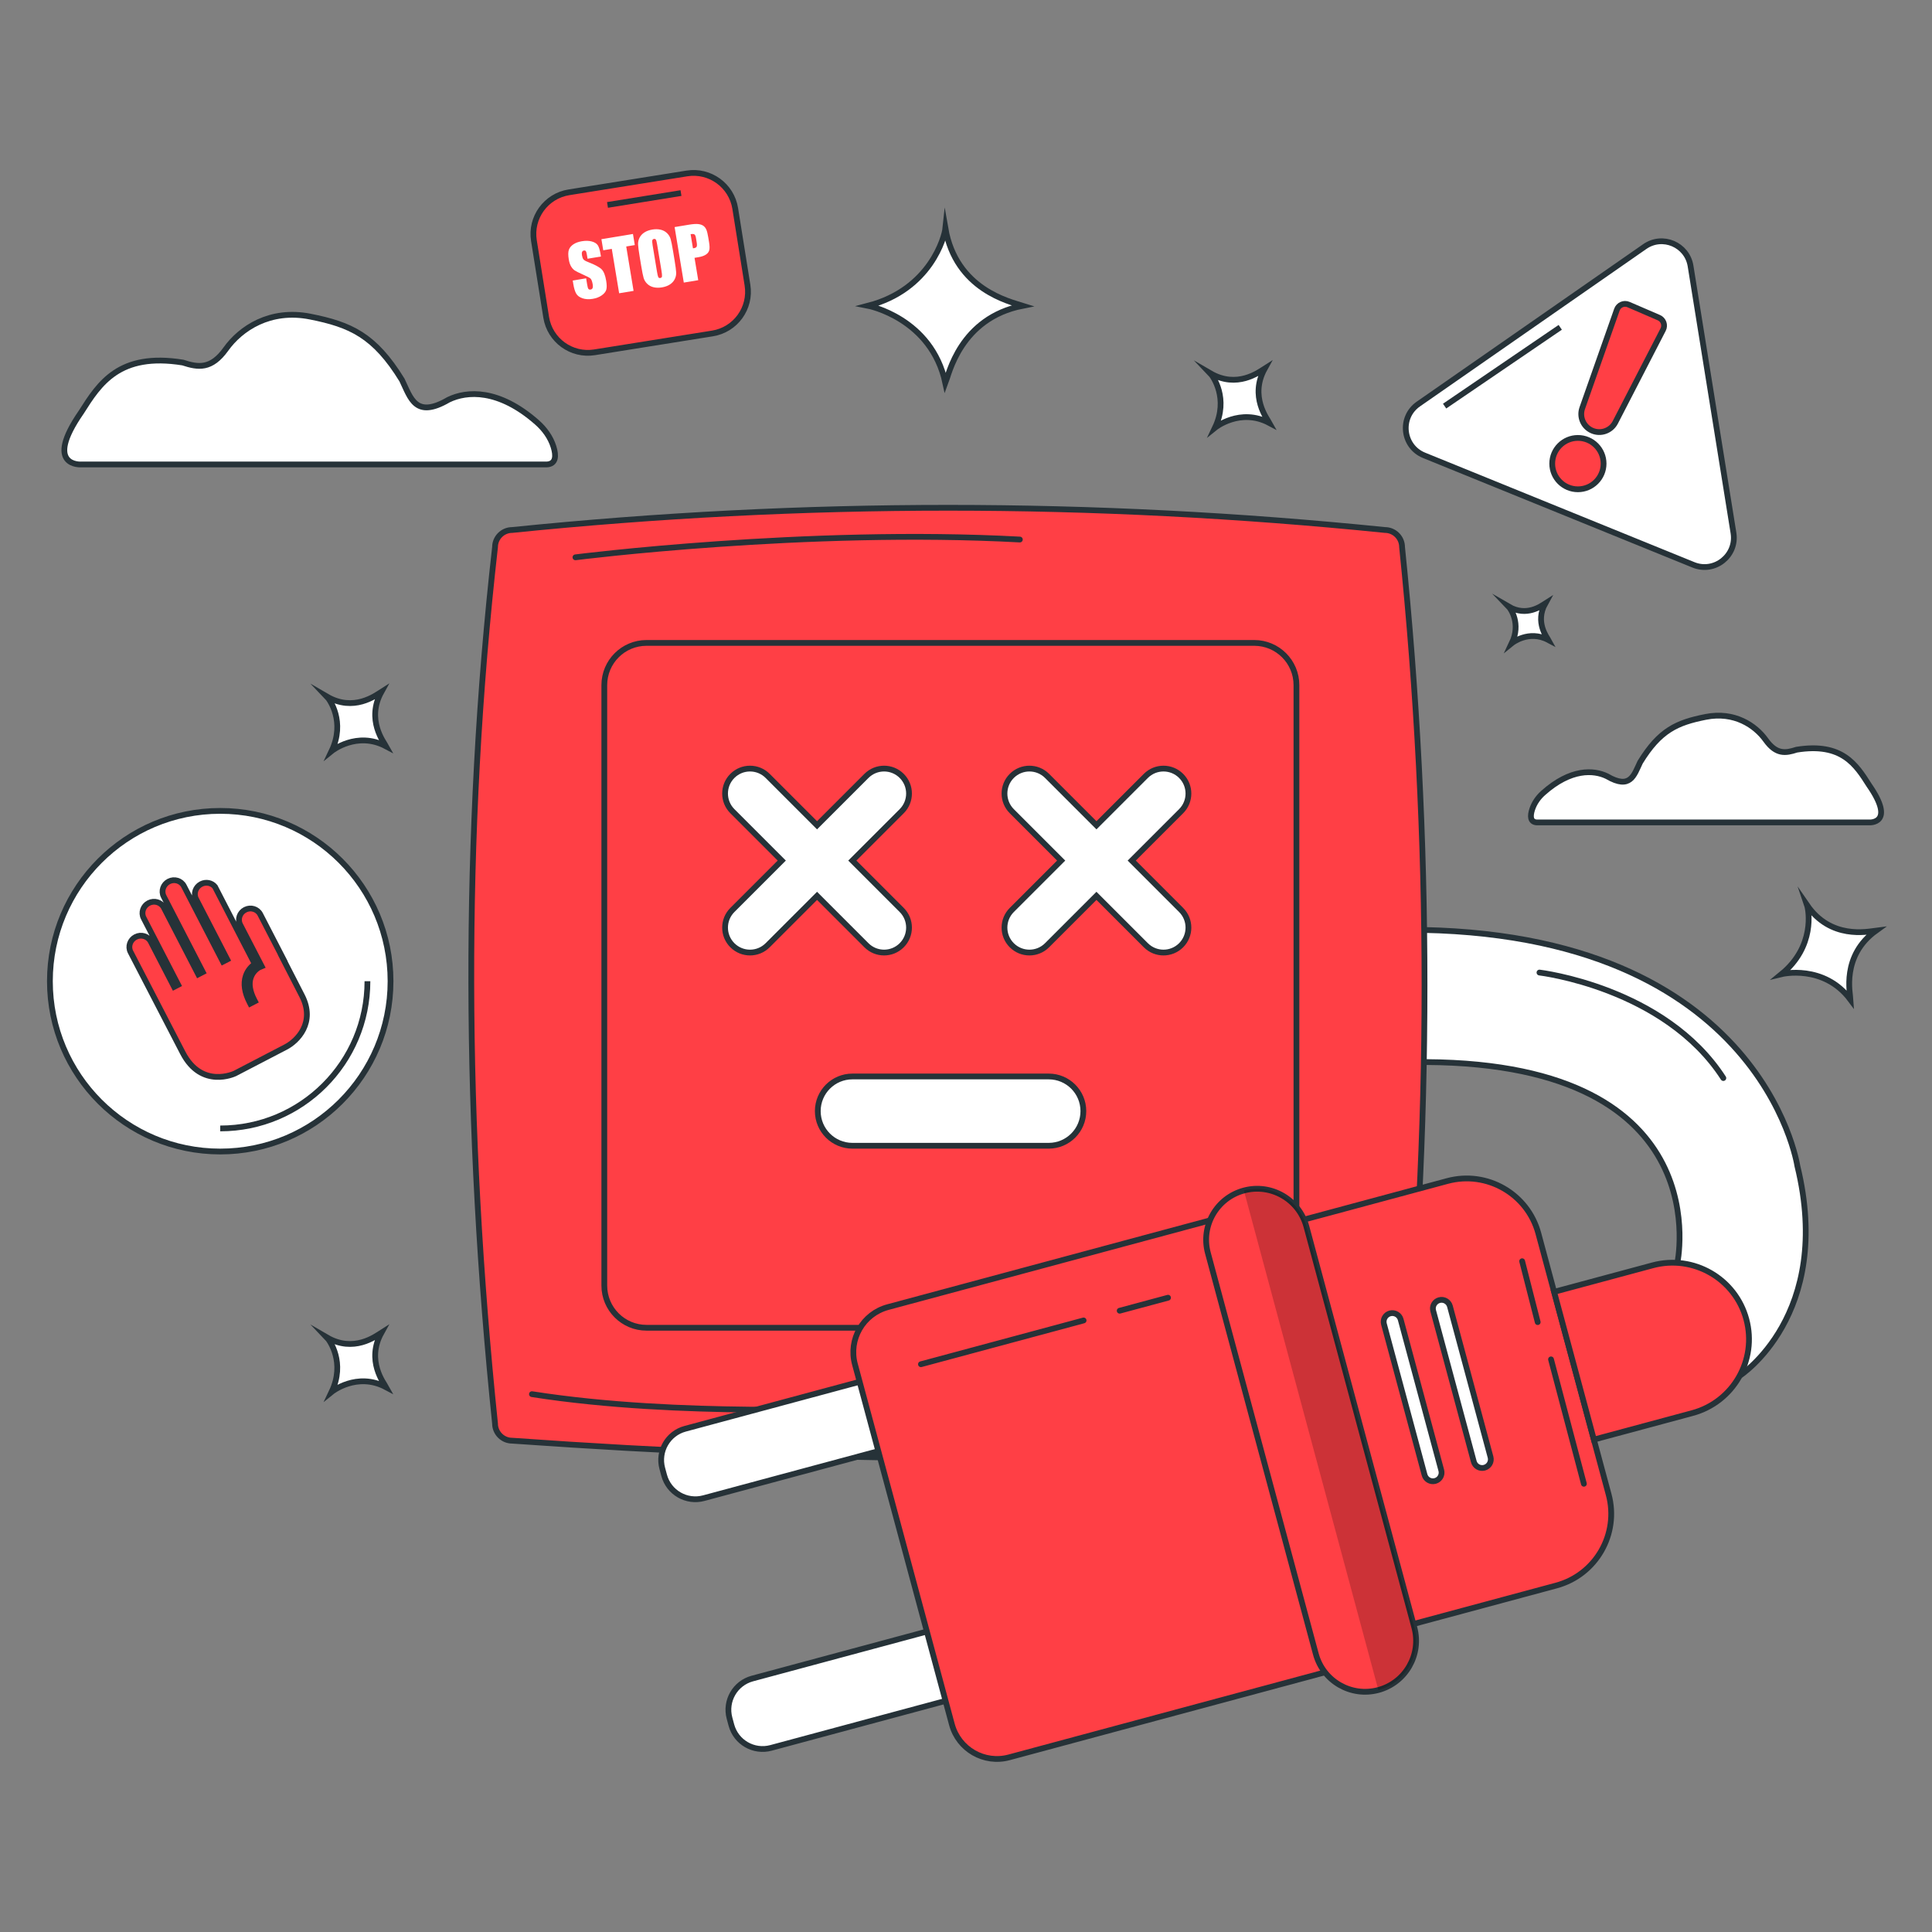 <?xml version="1.0" encoding="utf-8"?>
<!-- Generator: Adobe Illustrator 27.5.0, SVG Export Plug-In . SVG Version: 6.00 Build 0)  -->
<svg version="1.1" id="Capa_1" xmlns="http://www.w3.org/2000/svg" xmlns:xlink="http://www.w3.org/1999/xlink" x="0px" y="0px"
	 viewBox="0 0 2000 2000" style="enable-background:new 0 0 2000 2000;" xml:space="preserve">
<rect x="0" y="0" width="2000" height="2000" fill="#808080" stroke="none"/>
<circle style="fill:#FFFFFF;stroke:#263238;stroke-width:5.977;stroke-miterlimit:10;" cx="227.971" cy="1015.743" r="176.314"/>
<path style="fill:#FFFFFF;stroke:#263238;stroke-width:5.977;stroke-miterlimit:10;" d="M380.378,1015.743
	c0,84.172-68.235,152.407-152.407,152.407"/>
<path style="fill:#FFFFFF;stroke:#263238;stroke-width:5.977;stroke-miterlimit:10;" d="M1800.854,1424.248
	c0,0,97.469-62.705,59.759-217.317c0,0-37.71-252.657-422.353-244.203v115.989c0,0,6.934,20.74,38.318,20.74
	c306.06,1.885,259.591,209.291,259.591,209.291"/>
<path style="fill:#FFFFFF;stroke:#263238;stroke-width:5.977;stroke-linecap:round;stroke-miterlimit:10;" d="M1593.656,1006.778
	c0,0,129.665,15.231,190.344,109.22"/>
<g>
	<path style="fill:#FF3F45;stroke:#263238;stroke-width:5.977;stroke-miterlimit:10;" d="M1433.67,1491.393
		c-280.871,25.705-584.455,22.624-903.46,0c-9.809,0-17.76-7.952-17.76-17.76c-31.59-305.298-33.936-607.923,0-907.231
		c0-9.809,7.951-17.76,17.76-17.76c300.855-30.685,602.009-30.624,903.46,0c9.809,0,17.76,7.952,17.76,17.76
		c30.979,302.41,30.979,604.821,0,907.231C1451.43,1483.442,1443.478,1491.393,1433.67,1491.393z"/>
	<path style="fill:#FF3F45;stroke:#263238;stroke-width:5.977;stroke-miterlimit:10;" d="M1298.4,1374.492H669.25
		c-24.119,0-43.671-19.552-43.671-43.671V709.214c0-24.119,19.552-43.671,43.671-43.671h629.15
		c24.119,0,43.671,19.552,43.671,43.671v621.608C1342.071,1354.94,1322.519,1374.492,1298.4,1374.492z"/>
	<path style="fill:#FFFFFF;stroke:#263238;stroke-width:5.977;stroke-miterlimit:10;" d="M882.325,890.861l51.131-51.131
		c10.085-10.085,10.085-26.437,0-36.522l0,0c-10.085-10.085-26.437-10.085-36.522,0l-51.131,51.131l-51.131-51.131
		c-10.085-10.085-26.437-10.085-36.522,0l0,0c-10.085,10.085-10.085,26.437,0,36.522l51.131,51.131l-51.131,51.131
		c-10.085,10.085-10.085,26.437,0,36.522h0c10.085,10.086,26.437,10.086,36.522,0l51.131-51.131l51.131,51.131
		c10.086,10.086,26.437,10.086,36.522,0h0c10.085-10.085,10.085-26.437,0-36.522L882.325,890.861z"/>
	<path style="fill:#FFFFFF;stroke:#263238;stroke-width:5.977;stroke-miterlimit:10;" d="M1171.568,890.861l51.131-51.131
		c10.085-10.085,10.085-26.437,0-36.522l0,0c-10.085-10.085-26.437-10.085-36.522,0l-51.131,51.131l-51.131-51.131
		c-10.085-10.085-26.437-10.085-36.522,0l0,0c-10.085,10.085-10.085,26.437,0,36.522l51.131,51.131l-51.131,51.131
		c-10.085,10.085-10.085,26.437,0,36.522h0c10.085,10.086,26.437,10.086,36.522,0l51.131-51.131l51.131,51.131
		c10.086,10.086,26.437,10.086,36.522,0h0c10.085-10.085,10.085-26.437,0-36.522L1171.568,890.861z"/>
	<path style="fill:#FF3F45;stroke:#263238;stroke-width:5.977;stroke-linecap:round;stroke-miterlimit:10;" d="M595.696,576.935
		c0,0,238.914-30.366,460.054-18.412"/>
	<path style="fill:#FF3F45;stroke:#263238;stroke-width:5.977;stroke-linecap:round;stroke-miterlimit:10;" d="M882.723,1461.113
		c0.263-5.731-175.266,6.678-332.059-17.89"/>
	<path style="fill:#FFFFFF;stroke:#263238;stroke-width:5.977;stroke-miterlimit:10;" d="M1085.633,1186.081H882.424
		c-19.805,0-35.86-16.055-35.86-35.86v0c0-19.805,16.055-35.86,35.86-35.86h203.209c19.805,0,35.86,16.055,35.86,35.86v0
		C1121.493,1170.025,1105.438,1186.081,1085.633,1186.081z"/>
</g>
<g>
	<path style="fill:#FF3F45;stroke:#263238;stroke-width:5.977;stroke-miterlimit:10;" d="M1592.517,1276.835l72.762,270.283
		c11.037,41-13.252,83.184-54.252,94.222l-149.707,40.302l-112.733-418.757l149.707-40.302
		C1539.294,1211.546,1581.479,1235.835,1592.517,1276.835z"/>
	<path style="fill:#FF3F45;stroke:#263238;stroke-width:5.977;stroke-miterlimit:10;" d="M1807.815,1365.763L1807.815,1365.763
		c11.369,42.233-13.65,85.685-55.883,97.055l-101.958,27.448l-41.172-152.937l101.958-27.448
		C1752.993,1298.511,1796.445,1323.531,1807.815,1365.763z"/>
	<path style="fill:#FFFFFF;stroke:#263238;stroke-width:5.977;stroke-miterlimit:10;" d="M778.802,1737.608l230.329-62.006
		c17.845-4.804,36.205,5.768,41.009,23.612l1.933,7.18c4.804,17.845-5.768,36.205-23.612,41.009l-230.329,62.007
		c-17.845,4.804-36.205-5.768-41.009-23.612l-1.933-7.18C750.386,1760.773,760.958,1742.412,778.802,1737.608z"/>
	<path style="fill:#FFFFFF;stroke:#263238;stroke-width:5.977;stroke-miterlimit:10;" d="M709.202,1479.072l230.329-62.006
		c17.845-4.804,36.205,5.768,41.009,23.612l1.933,7.18c4.804,17.845-5.768,36.205-23.612,41.009l-230.329,62.006
		c-17.845,4.804-36.205-5.768-41.009-23.612l-1.933-7.18C680.786,1502.236,691.357,1483.876,709.202,1479.072z"/>
	<path style="fill:#FF3F45;stroke:#263238;stroke-width:5.977;stroke-miterlimit:10;" d="M1289.416,1253.431l125.476,466.094
		l-370.303,99.689c-25.755,6.933-52.254-8.324-59.187-34.079l-100.369-372.829c-6.933-25.755,8.324-52.254,34.079-59.187
		L1289.416,1253.431z"/>
	<path style="fill:#FF3F45;stroke:#263238;stroke-width:5.977;stroke-miterlimit:10;" d="M1352.369,1269.678l111.752,415.115
		c7.58,28.155-9.1,57.123-37.255,64.703h0c-28.155,7.58-57.123-9.1-64.703-37.255l-111.753-415.116
		c-7.579-28.155,9.1-57.123,37.255-64.703h0C1315.821,1224.844,1344.789,1241.523,1352.369,1269.678z"/>
	<path style="opacity:0.2;" d="M1287.666,1232.423L1287.666,1232.423c28.155-7.579,57.124,9.1,64.703,37.255l111.752,415.115
		c7.58,28.155-9.1,57.123-37.255,64.703h0"/>
	<path style="fill:#FFFFFF;stroke:#263238;stroke-width:5.977;stroke-miterlimit:10;" d="M1449.983,1365.948l42.035,156.143
		c1.289,4.787-1.547,9.712-6.334,11l0,0c-4.787,1.289-9.712-1.547-11-6.334l-42.035-156.143c-1.289-4.787,1.547-9.712,6.334-11l0,0
		C1443.769,1358.325,1448.694,1361.161,1449.983,1365.948z"/>
	<path style="fill:#FFFFFF;stroke:#263238;stroke-width:5.977;stroke-miterlimit:10;" d="M1500.962,1352.224l42.035,156.143
		c1.289,4.787-1.547,9.712-6.334,11l0,0c-4.787,1.289-9.712-1.547-11-6.334l-42.035-156.143c-1.289-4.787,1.547-9.712,6.334-11v0
		C1494.748,1344.601,1499.673,1347.437,1500.962,1352.224z"/>
	
		<line style="fill:none;stroke:#263238;stroke-width:5.977;stroke-linecap:round;stroke-miterlimit:10;" x1="953.359" y1="1412.243" x2="1121.742" y2="1366.912"/>
	
		<line style="fill:none;stroke:#263238;stroke-width:5.977;stroke-linecap:round;stroke-miterlimit:10;" x1="1159.096" y1="1356.856" x2="1209.135" y2="1343.385"/>
	
		<line style="fill:#FF3F45;stroke:#263238;stroke-width:5.977;stroke-linecap:round;stroke-miterlimit:10;" x1="1605.609" y1="1407.22" x2="1639.638" y2="1536.004"/>
	
		<line style="fill:#FF3F45;stroke:#263238;stroke-width:5.977;stroke-linecap:round;stroke-miterlimit:10;" x1="1575.726" y1="1305.615" x2="1591.824" y2="1368.655"/>
</g>
<path style="fill:#FFFFFF;stroke:#263238;stroke-width:5.977;stroke-miterlimit:10;" d="M565.949,480.825H84.088
	c0,0-39.351,2.622,0-54.136c18.855-29.73,39.268-61.981,105.14-51.39c16.042,5.223,29.45,7.251,44.669-14.02
	c15.219-21.271,45.614-41.798,87.271-33.53c41.657,8.269,66.496,19.307,94.972,65.655c9.074,18.885,14.025,40.296,48.181,20.381
	c18.864-9.145,51.804-11.542,91.561,23.438c7.785,6.85,14.041,15.436,17.123,25.337
	C575.878,471.792,575.702,480.313,565.949,480.825z"/>
<path style="fill:#FFFFFF;stroke:#263238;stroke-width:5.977;stroke-miterlimit:10;" d="M1590.993,851.383h343.861
	c0,0,28.081,1.871,0-38.632c-13.455-21.216-28.022-44.23-75.029-36.672c-11.448,3.727-21.016,5.174-31.876-10.005
	c-10.86-15.179-32.551-29.828-62.277-23.927c-29.727,5.901-47.453,13.777-67.773,46.852c-6.475,13.477-10.009,28.755-34.383,14.544
	c-13.587-6.587-37.406-8.268-66.132,17.43c-5.092,4.555-9.114,10.32-11.245,16.811
	C1583.906,844.585,1583.834,851.007,1590.993,851.383z"/>
<path style="fill:#FFFFFF;stroke:#263238;stroke-width:5.977;stroke-miterlimit:10;" d="M898.613,316.516
	c0,0,65.759,12.743,80.062,80.062c3.333-8.567,15.253-67.39,80.062-80.062c-13.587-4.285-69.093-16.884-80.062-80.063
	C977.797,244.878,963.494,299.632,898.613,316.516z"/>
<path style="fill:#FFFFFF;stroke:#263238;stroke-width:5.977;stroke-miterlimit:10;" d="M1844.208,1008.424
	c0,0,43.755-10.706,71.421,26.396c-0.373-6.171-9.631-45.457,26.397-71.422c-9.505,1.203-46.956,9.114-71.422-26.397
	C1872.436,942.395,1879.095,979.866,1844.208,1008.424z"/>
<path style="fill:#FFFFFF;stroke:#263238;stroke-width:5.977;stroke-miterlimit:10;" d="M343.292,777.476
	c0,0,26.031-21.062,56.391-4.878c-2.206-4.032-20.878-27.516-4.877-56.391c-6.01,3.82-28.688,21.006-56.391,4.878
	C341.354,724.131,357.704,747.218,343.292,777.476z"/>
<path style="fill:#FFFFFF;stroke:#263238;stroke-width:5.977;stroke-miterlimit:10;" d="M1257.733,442.778
	c0,0,26.031-21.062,56.391-4.878c-2.206-4.032-20.878-27.516-4.877-56.391c-6.01,3.82-28.688,21.006-56.391,4.878
	C1255.795,389.433,1272.145,412.521,1257.733,442.778z"/>
<path style="fill:#FFFFFF;stroke:#263238;stroke-width:5.977;stroke-miterlimit:10;" d="M343.292,1440.894
	c0,0,26.031-21.062,56.391-4.878c-2.206-4.032-20.878-27.516-4.877-56.391c-6.01,3.82-28.688,21.006-56.391,4.878
	C341.354,1387.549,357.704,1410.636,343.292,1440.894z"/>
<path style="fill:#FFFFFF;stroke:#263238;stroke-width:5.977;stroke-miterlimit:10;" d="M1565.057,665.777
	c0,0,17.454-14.122,37.81-3.27c-1.479-2.703-13.999-18.45-3.27-37.81c-4.03,2.562-19.235,14.084-37.81,3.27
	C1563.758,630.009,1574.72,645.49,1565.057,665.777z"/>
<g>
	<path style="fill:#FFFFFF;stroke:#263238;stroke-width:5.977;stroke-miterlimit:10;" d="M1794.488,551.748l-44.429-276.391
		c-3.554-22.109-28.983-32.917-47.367-20.132l-234.419,163.018c-19.808,13.775-16.444,44.029,5.906,53.116l278.849,113.373
		C1774.979,593.657,1798.249,575.145,1794.488,551.748z"/>
	<circle style="fill:#FF3F45;stroke:#263238;stroke-width:5.977;stroke-miterlimit:10;" cx="1633.441" cy="479.928" r="26.586"/>
	<path style="fill:#FF3F45;stroke:#263238;stroke-width:5.977;stroke-miterlimit:10;" d="M1648.179,445.766L1648.179,445.766
		c-9.007-3.886-13.469-14.08-10.212-23.333l35.855-101.87c1.728-4.909,7.252-7.326,12.03-5.265l31.383,13.539
		c4.778,2.061,6.81,7.739,4.425,12.364l-49.5,95.984C1667.663,445.901,1657.185,449.651,1648.179,445.766z"/>
	
		<line style="fill:#FF3F45;stroke:#263238;stroke-width:5.977;stroke-miterlimit:10;" x1="1495.448" y1="420.398" x2="1615.159" y2="338.849"/>
</g>
<path style="fill:#FF3F45;stroke:#263238;stroke-width:5.977;stroke-miterlimit:10;" d="M189.171,1089.802
	c19.541,37.848,53.69,21.61,54.109,21.395l52.458-27.288c12.106-6.25,31.201-25.424,16.831-53.256l-19.947-38.889l0.138,0.01
	l-23.363-45.251c-2.873-5.565-9.874-7.681-15.609-4.721c-5.733,2.96-8.065,9.894-5.191,15.46l22.262,43.052l-2.755,1.178
	c-0.229,0.118-6.199,3.279-8.591,10.596c-2.118,6.468-0.865,14.26,3.729,23.158l0.63,1.219l-4.767,2.461l-0.63-1.219
	c-5.292-10.25-6.65-19.442-4.046-27.34c2.139-6.507,6.684-10.528,9.345-12.429l-41.247-80.007
	c-3.419-4.152-9.366-5.313-14.355-2.737c-5.762,2.975-8.114,9.919-5.242,15.482l32.289,62.539l-4.424,2.284l-40.421-78.29
	c-2.872-5.563-9.901-7.667-15.659-4.694c-5.762,2.975-8.113,9.922-5.241,15.485l40.421,78.29l-4.587,2.368l-35.7-69.146
	c-2.873-5.564-9.897-7.666-15.658-4.691c-5.764,2.976-8.118,9.92-5.246,15.484l35.7,69.146l-4.135,2.135l-24.234-46.938
	c-2.87-5.559-9.898-7.669-15.664-4.692c-5.763,2.975-8.111,9.925-5.241,15.485L189.171,1089.802z"/>
<g>
	<path style="fill:#FF3F45;stroke:#263238;stroke-width:5.977;stroke-miterlimit:10;" d="M737.554,345.19l-122.115,19.525
		c-23.821,3.809-46.22-12.415-50.029-36.236l-12.69-79.37c-3.809-23.821,12.415-46.22,36.236-50.029l122.115-19.525
		c23.821-3.809,46.22,12.415,50.029,36.236l12.69,79.37C777.599,318.982,761.376,341.381,737.554,345.19z"/>
	
		<line style="fill:#FF3F45;stroke:#263238;stroke-width:5.977;stroke-miterlimit:10;" x1="628.881" y1="212.142" x2="704.951" y2="199.861"/>
	<g>
		<path style="fill:#FFFFFF;" d="M622.097,265.546l-13.874,2.294l-0.706-4.255c-0.327-1.984-0.715-3.222-1.161-3.703
			c-0.444-0.49-1.077-0.662-1.909-0.525c-0.896,0.149-1.518,0.63-1.859,1.436c-0.339,0.817-0.385,1.964-0.137,3.452
			c0.315,1.92,0.814,3.327,1.494,4.202c0.654,0.893,2.259,1.827,4.804,2.813c7.302,2.854,12.026,5.393,14.174,7.646
			c2.145,2.241,3.686,6.178,4.617,11.81c0.68,4.091,0.697,7.182,0.061,9.283c-0.636,2.098-2.218,4.033-4.745,5.802
			c-2.527,1.766-5.615,2.953-9.257,3.557c-3.998,0.662-7.535,0.467-10.614-0.581c-3.079-1.045-5.247-2.67-6.511-4.859
			c-1.264-2.203-2.25-5.451-2.965-9.759l-0.622-3.759l13.877-2.297l1.159,6.986c0.356,2.154,0.779,3.505,1.272,4.059
			c0.49,0.549,1.234,0.744,2.227,0.578c0.992-0.163,1.666-0.683,2.025-1.541c0.356-0.861,0.406-2.057,0.152-3.598
			c-0.56-3.385-1.389-5.521-2.484-6.409c-1.118-0.881-3.735-2.235-7.856-4.059c-4.118-1.841-6.878-3.219-8.268-4.129
			c-1.389-0.916-2.644-2.285-3.759-4.121c-1.121-1.83-1.932-4.272-2.437-7.325c-0.73-4.401-0.697-7.71,0.09-9.934
			c0.785-2.218,2.338-4.106,4.652-5.67c2.317-1.567,5.253-2.638,8.805-3.225c3.878-0.642,7.287-0.566,10.226,0.236
			c2.942,0.803,5.011,2.084,6.213,3.841c1.202,1.754,2.183,4.917,2.939,9.482L622.097,265.546z"/>
		<path style="fill:#FFFFFF;" d="M655.238,242.199l1.903,11.492l-8.872,1.468l7.605,45.958l-14.936,2.475l-7.611-45.958
			l-8.837,1.462l-1.903-11.492L655.238,242.199z"/>
		<path style="fill:#FFFFFF;" d="M698.35,269.62c0.954,5.772,1.494,9.881,1.62,12.333c0.128,2.443-0.362,4.777-1.462,6.998
			c-1.106,2.23-2.787,4.071-5.046,5.545c-2.262,1.465-5.014,2.472-8.253,3.006c-3.076,0.511-5.918,0.461-8.533-0.137
			c-2.615-0.598-4.836-1.783-6.657-3.546c-1.824-1.763-3.073-3.803-3.75-6.126c-0.677-2.317-1.506-6.438-2.484-12.35l-1.628-9.829
			c-0.954-5.767-1.494-9.881-1.62-12.324c-0.123-2.451,0.362-4.786,1.465-7.007c1.103-2.227,2.784-4.077,5.046-5.536
			c2.259-1.471,5.011-2.475,8.25-3.012c3.076-0.508,5.921-0.461,8.539,0.134c2.612,0.607,4.83,1.786,6.654,3.549
			c1.821,1.766,3.076,3.806,3.75,6.123c0.677,2.323,1.503,6.438,2.481,12.35L698.35,269.62z M680.286,253.213
			c-0.444-2.667-0.875-4.36-1.293-5.052c-0.42-0.692-1.089-0.966-2.014-0.811c-0.779,0.128-1.325,0.525-1.643,1.199
			c-0.315,0.671-0.228,2.486,0.263,5.44l4.442,26.831c0.552,3.339,1.03,5.37,1.43,6.105c0.4,0.733,1.1,1.024,2.092,0.861
			c1.021-0.169,1.596-0.727,1.731-1.672c0.134-0.946-0.079-3.111-0.639-6.496L680.286,253.213z"/>
		<path style="fill:#FFFFFF;" d="M698.353,235.061l15.047-2.489c4.068-0.674,7.249-0.878,9.543-0.604
			c2.294,0.28,4.089,0.931,5.39,1.955c1.299,1.021,2.285,2.364,2.962,4.016c0.674,1.652,1.307,4.272,1.903,7.862l0.829,5.008
			c0.607,3.665,0.674,6.403,0.193,8.209c-0.479,1.806-1.655,3.324-3.528,4.558c-1.876,1.234-4.445,2.122-7.71,2.662l-4.01,0.665
			l3.832,23.137l-14.942,2.472L698.353,235.061z M714.918,242.418l2.422,14.621c0.429-0.05,0.8-0.096,1.103-0.149
			c1.377-0.228,2.271-0.73,2.691-1.488c0.42-0.759,0.455-2.203,0.105-4.334l-0.782-4.722c-0.327-1.961-0.846-3.19-1.558-3.677
			C718.186,242.176,716.858,242.097,714.918,242.418z"/>
	</g>
</g>
</svg>
